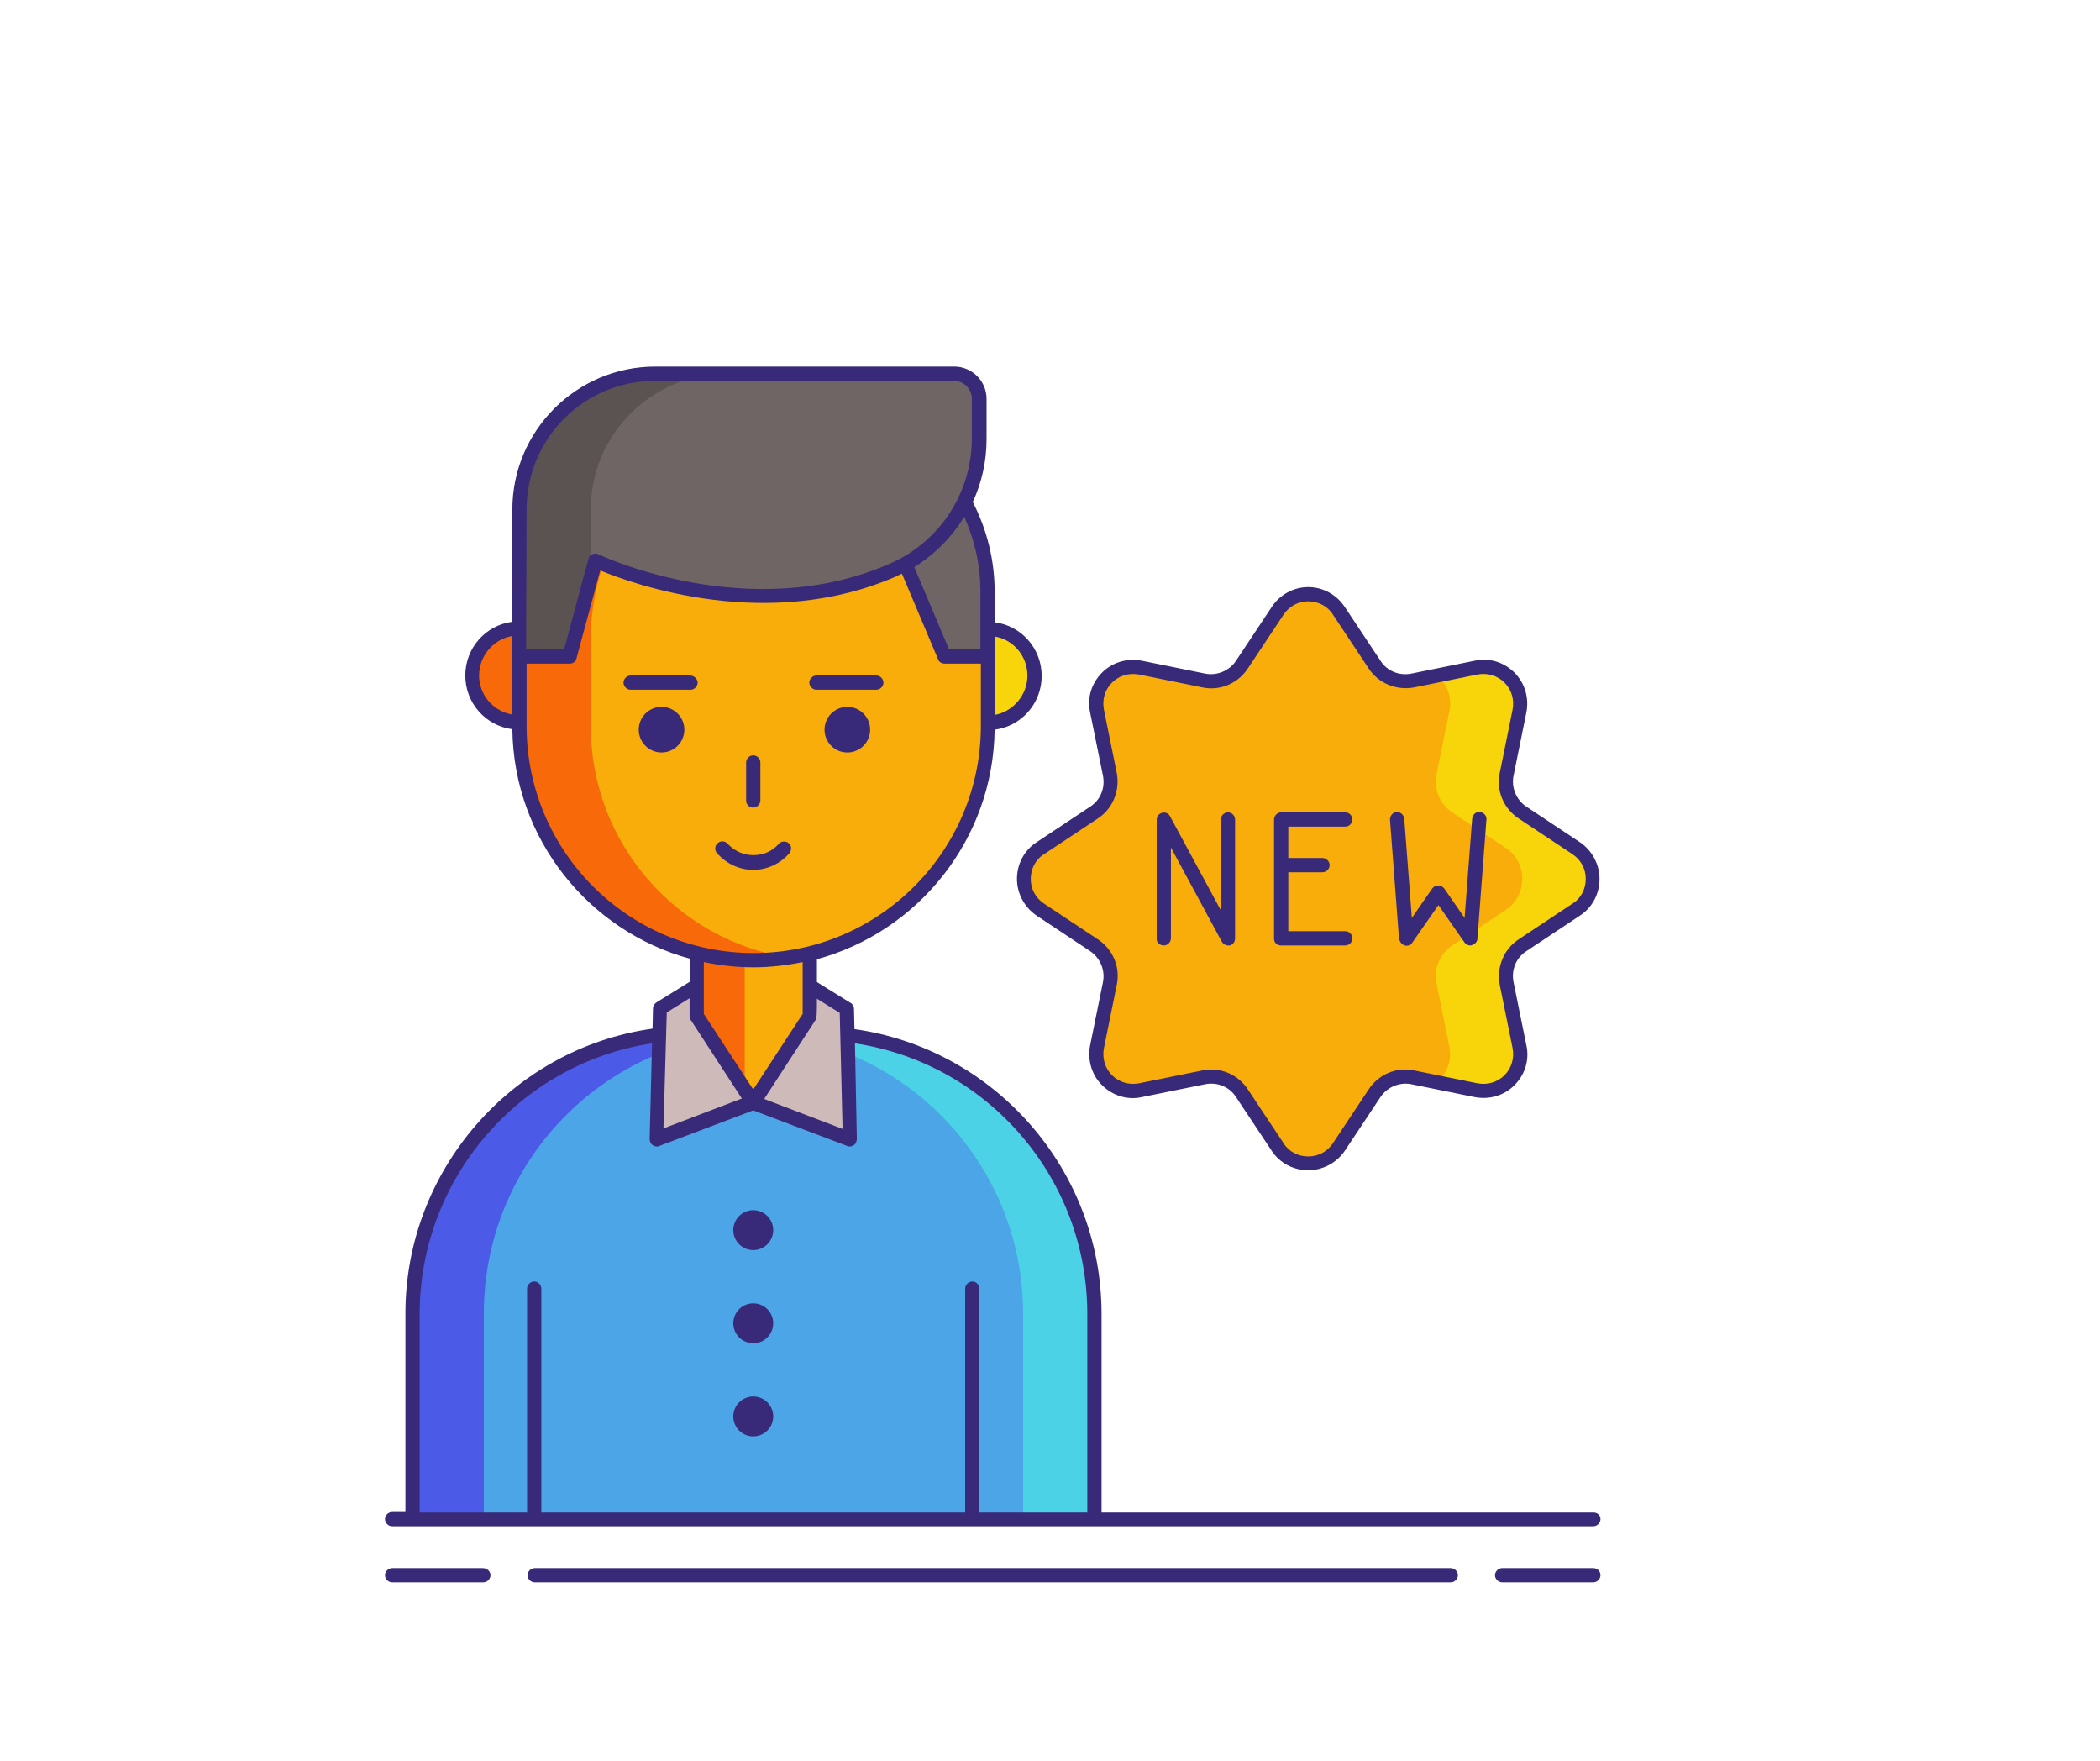 <svg xmlns="http://www.w3.org/2000/svg" xmlns:xlink="http://www.w3.org/1999/xlink" width="940" zoomAndPan="magnify" viewBox="0 0 705 591" height="788" preserveAspectRatio="xMidYMid meet" version="1.0"><defs><clipPath id="b35ea7a8f5"><path d="M 129.246 526 L 165 526 L 165 531.098 L 129.246 531.098 Z M 129.246 526 " clip-rule="nonzero"/></clipPath><clipPath id="1c533ba190"><path d="M 501 526 L 537.305 526 L 537.305 531.098 L 501 531.098 Z M 501 526 " clip-rule="nonzero"/></clipPath><clipPath id="569a654e84"><path d="M 177 526 L 490 526 L 490 531.098 L 177 531.098 Z M 177 526 " clip-rule="nonzero"/></clipPath><clipPath id="b7cef7de0c"><path d="M 129.246 123.039 L 537.305 123.039 L 537.305 513 L 129.246 513 Z M 129.246 123.039 " clip-rule="nonzero"/></clipPath></defs><path fill="#4ca5e7" d="M 229.586 346.848 C 179.016 348.441 138.5 389.918 138.5 440.965 L 138.5 510.039 L 367.414 510.039 L 367.414 440.965 C 367.414 389.918 326.895 348.441 276.324 346.848 Z M 229.586 346.848 " fill-opacity="1" fill-rule="nonzero"/><path fill="#4cd2e7" d="M 276.328 346.848 L 252.398 346.848 C 302.965 348.441 343.484 389.918 343.484 440.965 L 343.484 510.039 L 367.414 510.039 L 367.414 440.965 C 367.414 389.918 326.895 348.441 276.328 346.848 Z M 276.328 346.848 " fill-opacity="1" fill-rule="nonzero"/><path fill="#4c5be7" d="M 253.516 346.848 L 229.586 346.848 C 179.016 348.441 138.5 389.918 138.5 440.965 L 138.5 510.039 L 162.426 510.039 L 162.426 440.965 C 162.426 389.918 202.945 348.441 253.516 346.848 Z M 253.516 346.848 " fill-opacity="1" fill-rule="nonzero"/><path fill="#f8ad0a" d="M 234.051 309.039 L 271.859 309.039 L 271.859 369.98 L 234.051 369.98 Z M 234.051 309.039 " fill-opacity="1" fill-rule="nonzero"/><path fill="#f8690a" d="M 234.051 309.039 L 250.004 309.039 L 250.004 369.98 L 234.051 369.98 Z M 234.051 309.039 " fill-opacity="1" fill-rule="nonzero"/><path fill="#f8690a" d="M 190.184 226.727 C 190.184 227.766 190.082 228.793 189.879 229.809 C 189.68 230.824 189.379 231.812 188.98 232.77 C 188.586 233.73 188.098 234.641 187.523 235.5 C 186.945 236.363 186.293 237.16 185.559 237.895 C 184.824 238.629 184.027 239.281 183.164 239.859 C 182.305 240.434 181.395 240.922 180.434 241.316 C 179.477 241.715 178.488 242.016 177.473 242.215 C 176.453 242.418 175.43 242.52 174.391 242.52 C 173.355 242.52 172.328 242.418 171.309 242.215 C 170.293 242.016 169.305 241.715 168.348 241.316 C 167.391 240.922 166.48 240.434 165.617 239.859 C 164.754 239.281 163.957 238.629 163.223 237.895 C 162.492 237.16 161.836 236.363 161.262 235.5 C 160.684 234.641 160.199 233.73 159.801 232.77 C 159.402 231.812 159.105 230.824 158.902 229.809 C 158.699 228.793 158.598 227.766 158.598 226.727 C 158.598 225.691 158.699 224.664 158.902 223.645 C 159.105 222.629 159.402 221.641 159.801 220.684 C 160.199 219.727 160.684 218.816 161.262 217.953 C 161.836 217.09 162.492 216.293 163.223 215.559 C 163.957 214.828 164.754 214.172 165.617 213.598 C 166.48 213.02 167.391 212.535 168.348 212.137 C 169.305 211.738 170.293 211.441 171.309 211.238 C 172.328 211.035 173.355 210.934 174.391 210.934 C 175.43 210.934 176.453 211.035 177.473 211.238 C 178.488 211.441 179.477 211.738 180.434 212.137 C 181.395 212.535 182.305 213.02 183.164 213.598 C 184.027 214.172 184.824 214.828 185.559 215.559 C 186.293 216.293 186.945 217.09 187.523 217.953 C 188.098 218.816 188.586 219.727 188.98 220.684 C 189.379 221.641 189.68 222.629 189.879 223.645 C 190.082 224.664 190.184 225.691 190.184 226.727 Z M 190.184 226.727 " fill-opacity="1" fill-rule="nonzero"/><path fill="#f8d50a" d="M 347.312 226.727 C 347.312 227.766 347.211 228.793 347.012 229.809 C 346.809 230.824 346.508 231.812 346.113 232.77 C 345.715 233.73 345.227 234.641 344.652 235.5 C 344.074 236.363 343.422 237.16 342.688 237.895 C 341.953 238.629 341.156 239.281 340.297 239.859 C 339.434 240.434 338.523 240.922 337.566 241.316 C 336.605 241.715 335.617 242.016 334.602 242.215 C 333.586 242.418 332.559 242.52 331.52 242.52 C 330.484 242.52 329.457 242.418 328.441 242.215 C 327.422 242.016 326.434 241.715 325.477 241.316 C 324.52 240.922 323.609 240.434 322.746 239.859 C 321.887 239.281 321.086 238.629 320.355 237.895 C 319.621 237.16 318.965 236.363 318.391 235.5 C 317.812 234.641 317.328 233.73 316.93 232.77 C 316.535 231.812 316.234 230.824 316.031 229.809 C 315.828 228.793 315.727 227.766 315.727 226.727 C 315.727 225.691 315.828 224.664 316.031 223.645 C 316.234 222.629 316.535 221.641 316.93 220.684 C 317.328 219.727 317.812 218.816 318.391 217.953 C 318.965 217.09 319.621 216.293 320.355 215.559 C 321.086 214.828 321.887 214.172 322.746 213.598 C 323.609 213.02 324.52 212.535 325.477 212.137 C 326.434 211.738 327.422 211.441 328.441 211.238 C 329.457 211.035 330.484 210.934 331.52 210.934 C 332.559 210.934 333.586 211.035 334.602 211.238 C 335.621 211.441 336.605 211.738 337.566 212.137 C 338.523 212.535 339.434 213.02 340.297 213.598 C 341.156 214.172 341.953 214.828 342.688 215.559 C 343.422 216.293 344.078 217.09 344.652 217.953 C 345.227 218.816 345.715 219.727 346.113 220.684 C 346.508 221.641 346.809 222.629 347.012 223.645 C 347.211 224.664 347.312 225.691 347.312 226.727 Z M 347.312 226.727 " fill-opacity="1" fill-rule="nonzero"/><path fill="#f8ad0a" d="M 252.875 322.281 C 209.484 322.281 174.23 287.027 174.23 243.637 L 174.23 214.762 C 174.23 171.371 209.484 136.117 252.875 136.117 C 296.266 136.117 331.52 171.371 331.52 214.762 L 331.52 243.797 C 331.52 287.027 296.266 322.281 252.875 322.281 Z M 252.875 322.281 " fill-opacity="1" fill-rule="nonzero"/><path fill="#f8690a" d="M 198.32 243.637 L 198.32 214.762 C 198.32 175.359 227.191 142.816 265 137.074 C 261.172 136.438 257.184 136.117 253.035 136.117 C 209.645 136.117 174.391 171.371 174.391 214.762 L 174.391 243.797 C 174.391 287.188 209.645 322.441 253.035 322.441 C 257.184 322.441 261.172 322.121 265 321.484 C 227.191 315.582 198.32 283.039 198.32 243.637 Z M 198.32 243.637 " fill-opacity="1" fill-rule="nonzero"/><path fill="#392a79" d="M 229.746 244.914 C 229.746 245.414 229.695 245.914 229.598 246.406 C 229.5 246.898 229.355 247.379 229.164 247.844 C 228.969 248.309 228.734 248.75 228.453 249.168 C 228.176 249.586 227.859 249.973 227.504 250.328 C 227.148 250.684 226.762 251 226.344 251.281 C 225.926 251.559 225.484 251.793 225.02 251.988 C 224.555 252.18 224.074 252.324 223.582 252.422 C 223.09 252.52 222.59 252.57 222.09 252.57 C 221.586 252.57 221.086 252.52 220.594 252.422 C 220.102 252.324 219.621 252.18 219.156 251.988 C 218.695 251.793 218.254 251.559 217.836 251.281 C 217.418 251 217.031 250.684 216.676 250.328 C 216.32 249.973 216 249.586 215.723 249.168 C 215.441 248.75 215.207 248.309 215.016 247.844 C 214.82 247.379 214.676 246.898 214.578 246.406 C 214.48 245.914 214.43 245.414 214.43 244.914 C 214.43 244.41 214.48 243.91 214.578 243.418 C 214.676 242.926 214.82 242.445 215.016 241.984 C 215.207 241.52 215.441 241.078 215.723 240.66 C 216 240.242 216.32 239.855 216.676 239.5 C 217.031 239.145 217.418 238.824 217.836 238.547 C 218.254 238.266 218.695 238.031 219.156 237.84 C 219.621 237.645 220.102 237.5 220.594 237.402 C 221.086 237.305 221.586 237.254 222.09 237.254 C 222.59 237.254 223.09 237.305 223.582 237.402 C 224.074 237.5 224.555 237.645 225.02 237.84 C 225.484 238.031 225.926 238.266 226.344 238.547 C 226.762 238.824 227.148 239.145 227.504 239.5 C 227.859 239.855 228.176 240.242 228.453 240.66 C 228.734 241.078 228.969 241.52 229.164 241.984 C 229.355 242.445 229.5 242.926 229.598 243.418 C 229.695 243.91 229.746 244.41 229.746 244.914 Z M 229.746 244.914 " fill-opacity="1" fill-rule="nonzero"/><path fill="#392a79" d="M 292.117 244.914 C 292.117 245.414 292.07 245.914 291.973 246.406 C 291.875 246.898 291.727 247.379 291.535 247.844 C 291.344 248.309 291.109 248.75 290.828 249.168 C 290.551 249.586 290.23 249.973 289.875 250.328 C 289.52 250.684 289.133 251 288.715 251.281 C 288.297 251.559 287.855 251.793 287.391 251.988 C 286.926 252.18 286.449 252.324 285.957 252.422 C 285.461 252.52 284.965 252.57 284.461 252.57 C 283.961 252.57 283.461 252.52 282.969 252.422 C 282.477 252.324 281.996 252.18 281.531 251.988 C 281.066 251.793 280.625 251.559 280.207 251.281 C 279.789 251 279.402 250.684 279.047 250.328 C 278.691 249.973 278.375 249.586 278.094 249.168 C 277.816 248.75 277.578 248.309 277.387 247.844 C 277.195 247.379 277.051 246.898 276.953 246.406 C 276.855 245.914 276.805 245.414 276.805 244.914 C 276.805 244.41 276.855 243.91 276.953 243.418 C 277.051 242.926 277.195 242.445 277.387 241.984 C 277.578 241.52 277.816 241.078 278.094 240.66 C 278.375 240.242 278.691 239.855 279.047 239.5 C 279.402 239.145 279.789 238.824 280.207 238.547 C 280.625 238.266 281.066 238.031 281.531 237.84 C 281.996 237.645 282.477 237.5 282.969 237.402 C 283.461 237.305 283.961 237.254 284.461 237.254 C 284.965 237.254 285.461 237.305 285.957 237.402 C 286.449 237.5 286.926 237.645 287.391 237.84 C 287.855 238.031 288.297 238.266 288.715 238.547 C 289.133 238.824 289.52 239.145 289.875 239.5 C 290.23 239.855 290.551 240.242 290.828 240.66 C 291.109 241.078 291.344 241.52 291.535 241.984 C 291.727 242.445 291.875 242.926 291.973 243.418 C 292.07 243.91 292.117 244.41 292.117 244.914 Z M 292.117 244.914 " fill-opacity="1" fill-rule="nonzero"/><path fill="#392a79" d="M 259.578 412.891 C 259.578 413.332 259.535 413.766 259.449 414.199 C 259.363 414.629 259.234 415.047 259.066 415.453 C 258.898 415.859 258.691 416.246 258.445 416.613 C 258.203 416.977 257.926 417.316 257.613 417.629 C 257.305 417.938 256.965 418.215 256.598 418.461 C 256.234 418.707 255.848 418.91 255.441 419.082 C 255.035 419.25 254.613 419.375 254.184 419.461 C 253.75 419.547 253.316 419.59 252.875 419.59 C 252.438 419.59 252 419.547 251.57 419.461 C 251.137 419.375 250.719 419.25 250.312 419.082 C 249.906 418.91 249.52 418.707 249.152 418.461 C 248.789 418.215 248.449 417.938 248.141 417.629 C 247.828 417.316 247.551 416.977 247.305 416.613 C 247.062 416.246 246.855 415.859 246.688 415.453 C 246.52 415.047 246.391 414.629 246.305 414.199 C 246.219 413.766 246.176 413.332 246.176 412.891 C 246.176 412.449 246.219 412.016 246.305 411.582 C 246.391 411.152 246.52 410.734 246.688 410.328 C 246.855 409.918 247.062 409.535 247.305 409.168 C 247.551 408.801 247.828 408.465 248.141 408.152 C 248.449 407.84 248.789 407.562 249.152 407.32 C 249.52 407.074 249.906 406.867 250.312 406.699 C 250.719 406.531 251.137 406.406 251.57 406.32 C 252 406.234 252.438 406.191 252.875 406.191 C 253.316 406.191 253.75 406.234 254.184 406.32 C 254.613 406.406 255.035 406.531 255.441 406.699 C 255.848 406.867 256.234 407.074 256.598 407.32 C 256.965 407.562 257.305 407.84 257.613 408.152 C 257.926 408.465 258.203 408.801 258.445 409.168 C 258.691 409.535 258.898 409.918 259.066 410.328 C 259.234 410.734 259.363 411.152 259.449 411.582 C 259.535 412.016 259.578 412.449 259.578 412.891 Z M 259.578 412.891 " fill-opacity="1" fill-rule="nonzero"/><path fill="#392a79" d="M 259.578 444.156 C 259.578 444.598 259.535 445.031 259.449 445.465 C 259.363 445.895 259.234 446.312 259.066 446.723 C 258.898 447.129 258.691 447.512 258.445 447.879 C 258.203 448.246 257.926 448.582 257.613 448.895 C 257.305 449.207 256.965 449.484 256.598 449.727 C 256.234 449.973 255.848 450.18 255.441 450.348 C 255.035 450.516 254.613 450.641 254.184 450.727 C 253.75 450.812 253.316 450.855 252.875 450.855 C 252.438 450.855 252 450.812 251.57 450.727 C 251.137 450.641 250.719 450.516 250.312 450.348 C 249.906 450.18 249.52 449.973 249.152 449.727 C 248.789 449.484 248.449 449.207 248.141 448.895 C 247.828 448.582 247.551 448.246 247.305 447.879 C 247.062 447.512 246.855 447.129 246.688 446.723 C 246.52 446.312 246.391 445.895 246.305 445.465 C 246.219 445.031 246.176 444.598 246.176 444.156 C 246.176 443.719 246.219 443.281 246.305 442.852 C 246.391 442.418 246.52 442 246.688 441.594 C 246.855 441.188 247.062 440.801 247.305 440.434 C 247.551 440.07 247.828 439.73 248.141 439.418 C 248.449 439.109 248.789 438.832 249.152 438.586 C 249.52 438.34 249.906 438.137 250.312 437.969 C 250.719 437.797 251.137 437.672 251.57 437.586 C 252 437.5 252.438 437.457 252.875 437.457 C 253.316 437.457 253.75 437.5 254.184 437.586 C 254.613 437.672 255.035 437.797 255.441 437.969 C 255.848 438.137 256.234 438.34 256.598 438.586 C 256.965 438.832 257.305 439.109 257.613 439.418 C 257.926 439.73 258.203 440.07 258.445 440.434 C 258.691 440.801 258.898 441.188 259.066 441.594 C 259.234 442 259.363 442.418 259.449 442.852 C 259.535 443.281 259.578 443.719 259.578 444.156 Z M 259.578 444.156 " fill-opacity="1" fill-rule="nonzero"/><path fill="#392a79" d="M 259.578 475.422 C 259.578 475.863 259.535 476.301 259.449 476.73 C 259.363 477.16 259.234 477.582 259.066 477.988 C 258.898 478.395 258.691 478.781 258.445 479.145 C 258.203 479.512 257.926 479.852 257.613 480.16 C 257.305 480.473 256.965 480.75 256.598 480.992 C 256.234 481.238 255.848 481.445 255.441 481.613 C 255.035 481.781 254.613 481.91 254.184 481.996 C 253.75 482.082 253.316 482.125 252.875 482.125 C 252.438 482.125 252 482.082 251.57 481.996 C 251.137 481.91 250.719 481.781 250.312 481.613 C 249.906 481.445 249.52 481.238 249.152 480.992 C 248.789 480.75 248.449 480.473 248.141 480.16 C 247.828 479.852 247.551 479.512 247.305 479.145 C 247.062 478.781 246.855 478.395 246.688 477.988 C 246.52 477.582 246.391 477.16 246.305 476.73 C 246.219 476.301 246.176 475.863 246.176 475.422 C 246.176 474.984 246.219 474.547 246.305 474.117 C 246.391 473.684 246.52 473.266 246.688 472.859 C 246.855 472.453 247.062 472.066 247.305 471.699 C 247.551 471.336 247.828 470.996 248.141 470.688 C 248.449 470.375 248.789 470.098 249.152 469.852 C 249.52 469.609 249.906 469.402 250.312 469.234 C 250.719 469.066 251.137 468.938 251.57 468.852 C 252 468.766 252.438 468.723 252.875 468.723 C 253.316 468.723 253.75 468.766 254.184 468.852 C 254.613 468.938 255.035 469.066 255.441 469.234 C 255.848 469.402 256.234 469.609 256.598 469.852 C 256.965 470.098 257.305 470.375 257.613 470.688 C 257.926 470.996 258.203 471.336 258.445 471.699 C 258.691 472.066 258.898 472.453 259.066 472.859 C 259.234 473.266 259.363 473.684 259.449 474.117 C 259.535 474.547 259.578 474.984 259.578 475.422 Z M 259.578 475.422 " fill-opacity="1" fill-rule="nonzero"/><path fill="#cebab9" d="M 234.051 341.105 L 252.875 369.98 L 220.492 382.262 L 221.609 338.551 L 234.051 330.895 Z M 234.051 341.105 " fill-opacity="1" fill-rule="nonzero"/><path fill="#cebab9" d="M 271.859 341.105 L 252.875 369.98 L 285.418 382.262 L 284.301 338.551 L 271.859 330.895 Z M 271.859 341.105 " fill-opacity="1" fill-rule="nonzero"/><path fill="#706565" d="M 302.168 185.09 L 317.004 220.348 L 331.52 220.348 L 331.52 198.332 C 331.52 185.73 327.691 173.605 320.672 163.238 Z M 302.168 185.09 " fill-opacity="1" fill-rule="nonzero"/><path fill="#706565" d="M 174.391 220.348 L 191.301 220.348 L 199.914 188.281 C 199.914 188.281 250.961 212.848 300.094 191.312 C 317.484 183.656 328.809 166.27 328.809 147.285 L 328.809 133.887 C 328.809 129.098 324.98 125.43 320.355 125.43 L 220.016 125.43 C 194.809 125.43 174.391 145.848 174.391 171.055 C 174.391 171.055 174.391 220.348 174.391 220.348 Z M 174.391 220.348 " fill-opacity="1" fill-rule="nonzero"/><path fill="#5b5252" d="M 243.941 125.43 L 220.016 125.43 C 194.809 125.43 174.391 145.848 174.391 171.055 L 174.391 220.348 L 191.301 220.348 L 198.32 194.344 L 198.32 171.055 C 198.32 145.848 218.738 125.43 243.941 125.43 Z M 243.941 125.43 " fill-opacity="1" fill-rule="nonzero"/><path fill="#f8ad0a" d="M 449.727 204.871 L 461.691 222.898 C 464.562 227.047 469.508 229.281 474.453 228.164 L 495.672 223.855 C 504.445 222.102 512.102 229.758 510.348 238.531 L 506.039 259.75 C 505.082 264.695 507.156 269.797 511.305 272.512 L 529.328 284.473 C 536.668 289.418 536.668 300.266 529.328 305.211 L 511.305 317.176 C 507.156 320.047 504.922 324.992 506.039 329.938 L 510.348 351.156 C 512.102 359.93 504.445 367.586 495.672 365.832 L 474.453 361.523 C 469.508 360.566 464.402 362.641 461.691 366.789 L 449.727 384.812 C 444.781 392.152 433.934 392.152 428.988 384.812 L 417.023 366.789 C 414.152 362.641 409.207 360.406 404.262 361.523 L 383.047 365.832 C 374.273 367.586 366.617 359.93 368.371 351.156 L 372.68 329.938 C 373.637 324.992 371.562 319.887 367.414 317.176 L 349.387 305.211 C 342.051 300.266 342.051 289.418 349.387 284.473 L 367.414 272.512 C 371.562 269.641 373.793 264.695 372.68 259.75 L 368.371 238.531 C 366.617 229.758 374.273 222.102 383.047 223.855 L 404.262 228.164 C 409.207 229.121 414.312 227.047 417.023 222.898 L 428.988 204.871 C 433.934 197.535 444.781 197.535 449.727 204.871 Z M 449.727 204.871 " fill-opacity="1" fill-rule="nonzero"/><path fill="#f8d50a" d="M 529.488 284.633 L 511.465 272.668 C 507.316 269.797 505.082 264.852 506.199 259.906 L 510.504 238.691 C 512.262 229.918 504.602 222.262 495.828 224.016 L 482.43 226.727 C 485.781 229.438 487.535 233.906 486.578 238.691 L 482.27 259.906 C 481.312 264.852 483.387 269.957 487.535 272.668 L 505.562 284.633 C 512.898 289.578 512.898 300.426 505.562 305.371 L 487.535 317.336 C 483.387 320.207 481.152 325.152 482.27 330.098 L 486.578 351.316 C 487.535 356.102 485.621 360.406 482.43 363.277 L 495.828 365.992 C 504.602 367.746 512.262 360.09 510.504 351.316 L 506.199 330.098 C 505.242 325.152 507.316 320.047 511.465 317.336 L 529.488 305.371 C 536.828 300.426 536.828 289.578 529.488 284.633 Z M 529.488 284.633 " fill-opacity="1" fill-rule="nonzero"/><g clip-path="url(#b35ea7a8f5)"><path fill="#392a79" d="M 162.109 526.312 L 131.641 526.312 C 130.363 526.312 129.246 527.43 129.246 528.703 C 129.246 529.98 130.363 531.098 131.641 531.098 L 162.266 531.098 C 163.543 531.098 164.66 529.98 164.66 528.703 C 164.66 527.43 163.543 526.312 162.109 526.312 Z M 162.109 526.312 " fill-opacity="1" fill-rule="nonzero"/></g><g clip-path="url(#1c533ba190)"><path fill="#392a79" d="M 534.914 526.312 L 504.285 526.312 C 503.008 526.312 501.891 527.43 501.891 528.703 C 501.891 529.98 503.008 531.098 504.285 531.098 L 534.914 531.098 C 536.188 531.098 537.305 529.98 537.305 528.703 C 537.305 527.43 536.348 526.312 534.914 526.312 Z M 534.914 526.312 " fill-opacity="1" fill-rule="nonzero"/></g><g clip-path="url(#569a654e84)"><path fill="#392a79" d="M 487.055 526.312 L 179.496 526.312 C 178.219 526.312 177.102 527.43 177.102 528.703 C 177.102 529.98 178.219 531.098 179.496 531.098 L 487.055 531.098 C 488.332 531.098 489.449 529.98 489.449 528.703 C 489.449 527.43 488.332 526.312 487.055 526.312 Z M 487.055 526.312 " fill-opacity="1" fill-rule="nonzero"/></g><g clip-path="url(#b7cef7de0c)"><path fill="#392a79" d="M 534.914 507.648 L 369.805 507.648 L 369.805 440.965 C 369.805 392.949 334.234 352.113 286.855 345.414 L 286.695 338.551 C 286.695 337.754 286.215 336.957 285.578 336.637 L 274.254 329.621 L 274.254 321.961 C 308.23 312.711 333.434 281.762 333.914 244.914 C 342.848 243.797 349.707 236.141 349.707 226.887 C 349.707 217.633 342.848 209.977 333.914 208.859 L 333.914 198.492 C 333.914 188.121 331.363 177.754 326.574 168.5 C 329.605 161.961 331.203 154.781 331.203 147.445 L 331.203 133.887 C 331.203 127.824 326.258 123.039 320.355 123.039 L 220.016 123.039 C 193.535 123.039 172 144.574 172 171.055 L 172 208.699 C 163.066 209.816 156.207 217.477 156.207 226.727 C 156.207 235.98 163.066 243.637 172 244.754 C 172.477 281.602 197.68 312.551 231.66 321.805 L 231.66 329.461 L 220.332 336.48 C 219.695 336.957 219.219 337.594 219.219 338.395 L 219.059 345.254 C 171.68 351.953 136.105 392.949 136.105 440.809 L 136.105 507.488 L 131.641 507.488 C 130.363 507.488 129.246 508.605 129.246 509.879 C 129.246 511.156 130.363 512.273 131.641 512.273 L 534.914 512.273 C 536.188 512.273 537.305 511.156 537.305 509.879 C 537.305 508.605 536.348 507.648 534.914 507.648 Z M 274.254 335.203 L 281.91 339.988 L 282.867 378.91 L 256.547 368.863 L 273.773 342.383 C 274.094 342.062 274.094 341.582 274.094 341.105 C 274.254 341.105 274.254 335.203 274.254 335.203 Z M 344.922 226.727 C 344.922 233.266 340.137 238.852 333.914 239.969 L 333.914 213.645 C 340.137 214.602 344.922 220.188 344.922 226.727 Z M 329.129 198.332 L 329.129 217.953 L 318.602 217.953 L 306.953 190.355 C 313.812 186.047 319.559 180.305 323.703 173.445 C 327.215 181.262 329.129 189.719 329.129 198.332 Z M 176.785 171.055 C 176.785 147.125 196.086 127.824 220.016 127.824 L 320.195 127.824 C 323.547 127.824 326.258 130.535 326.258 133.887 L 326.258 147.125 C 326.258 165.312 315.57 181.742 298.977 189.078 C 251.602 209.977 201.512 186.367 200.871 186.047 C 200.234 185.73 199.438 185.73 198.797 186.047 C 198.16 186.367 197.68 186.848 197.523 187.645 L 189.387 217.953 L 176.625 217.953 L 176.625 214.762 Z M 160.832 226.727 C 160.832 220.188 165.617 214.602 171.84 213.488 L 171.84 239.809 C 165.617 238.691 160.832 233.266 160.832 226.727 Z M 176.785 243.637 L 176.785 222.738 L 191.301 222.738 C 192.418 222.738 193.375 221.941 193.535 220.984 L 201.512 191.473 C 212.676 196.098 257.82 212.371 301.051 193.387 C 301.691 193.066 302.168 192.75 302.809 192.59 L 314.93 221.305 C 315.25 222.262 316.207 222.738 317.164 222.738 L 329.289 222.738 L 329.289 243.637 C 329.289 285.59 295.148 319.887 253.035 319.887 C 210.922 319.887 176.785 285.75 176.785 243.637 Z M 252.875 324.676 C 258.461 324.676 264.043 324.035 269.465 322.918 L 269.465 340.309 L 252.875 365.672 L 236.285 340.309 L 236.285 322.918 C 241.711 324.035 247.293 324.676 252.875 324.676 Z M 223.844 339.828 L 231.5 335.043 L 231.5 340.945 C 231.5 341.426 231.66 341.902 231.82 342.223 L 249.047 368.703 L 222.727 378.754 Z M 328.809 507.648 L 328.809 432.512 C 328.809 431.234 327.691 430.117 326.418 430.117 C 325.141 430.117 324.023 431.234 324.023 432.512 L 324.023 507.648 L 181.73 507.648 L 181.73 432.512 C 181.73 431.234 180.613 430.117 179.336 430.117 C 178.059 430.117 176.945 431.234 176.945 432.512 L 176.945 507.648 L 140.891 507.648 L 140.891 440.965 C 140.891 395.66 174.391 356.898 218.898 350.199 L 218.102 382.262 C 218.102 383.059 218.418 383.855 219.059 384.336 C 219.535 384.656 220.016 384.812 220.492 384.812 C 220.812 384.812 221.133 384.812 221.289 384.656 L 252.875 372.691 L 284.461 384.656 C 284.781 384.812 285.102 384.812 285.258 384.812 C 285.738 384.812 286.215 384.656 286.695 384.336 C 287.332 383.855 287.652 383.059 287.652 382.262 L 287.016 350.199 C 331.68 356.898 365.02 395.504 365.02 440.965 L 365.02 507.648 Z M 328.809 507.648 " fill-opacity="1" fill-rule="nonzero"/></g><path fill="#392a79" d="M 252.875 271.074 C 254.152 271.074 255.27 269.957 255.27 268.684 L 255.27 255.918 C 255.27 254.645 254.152 253.527 252.875 253.527 C 251.602 253.527 250.484 254.645 250.484 255.918 L 250.484 268.684 C 250.484 270.117 251.602 271.074 252.875 271.074 Z M 252.875 271.074 " fill-opacity="1" fill-rule="nonzero"/><path fill="#392a79" d="M 231.66 226.727 L 211.719 226.727 C 210.441 226.727 209.328 227.844 209.328 229.121 C 209.328 230.395 210.441 231.512 211.719 231.512 L 231.82 231.512 C 233.094 231.512 234.211 230.395 234.211 229.121 C 234.211 227.844 232.938 226.727 231.66 226.727 Z M 231.66 226.727 " fill-opacity="1" fill-rule="nonzero"/><path fill="#392a79" d="M 274.094 231.512 L 294.191 231.512 C 295.469 231.512 296.586 230.395 296.586 229.121 C 296.586 227.844 295.469 226.727 294.191 226.727 L 274.094 226.727 C 272.816 226.727 271.699 227.844 271.699 229.121 C 271.699 230.395 272.816 231.512 274.094 231.512 Z M 274.094 231.512 " fill-opacity="1" fill-rule="nonzero"/><path fill="#392a79" d="M 265 286.391 C 265.797 285.43 265.797 283.836 264.84 283.039 C 263.883 282.242 262.289 282.242 261.492 283.199 C 259.258 285.75 256.227 287.027 252.875 287.027 C 249.527 287.027 246.496 285.59 244.262 283.199 C 243.465 282.242 241.871 282.082 240.91 283.039 C 239.953 283.836 239.797 285.43 240.754 286.391 C 243.785 289.898 248.25 291.973 252.875 291.973 C 257.504 291.973 261.969 289.898 265 286.391 Z M 265 286.391 " fill-opacity="1" fill-rule="nonzero"/><path fill="#392a79" d="M 370.285 260.387 C 371.082 264.375 369.488 268.523 365.977 270.754 L 347.953 282.719 C 343.805 285.43 341.41 290.059 341.41 295.004 C 341.41 299.949 343.965 304.574 347.953 307.285 L 365.977 319.25 C 369.328 321.484 371.082 325.633 370.285 329.621 L 365.977 350.836 C 365.02 355.781 366.457 360.727 369.965 364.234 C 373.477 367.746 378.582 369.34 383.367 368.223 L 404.582 363.918 C 408.57 363.121 412.719 364.715 414.953 368.223 L 426.914 386.25 C 429.629 390.398 434.254 392.789 439.199 392.789 C 444.145 392.789 448.77 390.238 451.48 386.25 L 463.445 368.223 C 465.68 364.875 469.828 363.121 473.816 363.918 L 495.031 368.223 C 499.977 369.18 504.922 367.746 508.434 364.234 C 511.941 360.727 513.535 355.781 512.422 350.836 L 508.113 329.621 C 507.316 325.633 508.91 321.484 512.422 319.25 L 530.445 307.285 C 534.594 304.574 536.988 299.949 536.988 295.004 C 536.988 290.059 534.434 285.43 530.445 282.719 L 512.422 270.754 C 509.07 268.523 507.316 264.375 508.113 260.387 L 512.422 239.168 C 513.379 234.227 511.941 229.281 508.434 225.77 C 504.922 222.262 499.977 220.664 495.031 221.781 L 473.816 226.09 C 469.828 226.887 465.68 225.293 463.445 221.781 L 451.48 203.754 C 448.77 199.609 444.145 197.055 439.199 197.055 C 434.254 197.055 429.629 199.609 426.914 203.754 L 414.953 221.781 C 412.719 225.133 408.57 226.887 404.582 226.09 L 383.367 221.781 C 378.422 220.824 373.477 222.262 369.965 225.77 C 366.457 229.281 364.863 234.227 365.977 239.168 Z M 373.316 229.121 C 375.707 226.727 379.059 225.77 382.41 226.406 L 403.625 230.715 C 409.527 231.992 415.59 229.438 418.941 224.336 L 430.902 206.309 C 432.816 203.438 435.848 201.84 439.199 201.84 C 442.551 201.84 445.738 203.438 447.496 206.309 L 459.457 224.336 C 462.809 229.438 468.871 231.832 474.773 230.715 L 495.988 226.406 C 499.34 225.77 502.688 226.727 505.082 229.121 C 507.477 231.512 508.434 234.863 507.793 238.211 L 503.488 259.43 C 502.211 265.332 504.762 271.395 509.867 274.742 L 527.895 286.707 C 530.766 288.621 532.359 291.652 532.359 295.004 C 532.359 298.352 530.766 301.543 527.895 303.297 L 509.867 315.262 C 504.762 318.613 502.371 324.676 503.488 330.578 L 507.793 351.793 C 508.434 355.145 507.477 358.492 505.082 360.887 C 502.688 363.277 499.34 364.234 495.988 363.598 L 474.773 359.289 C 468.871 358.016 462.809 360.566 459.457 365.672 L 447.496 383.699 C 445.578 386.57 442.551 388.164 439.199 388.164 C 435.848 388.164 432.66 386.57 430.902 383.699 L 418.941 365.672 C 416.227 361.523 411.602 358.973 406.656 358.973 C 405.699 358.973 404.742 359.133 403.625 359.289 L 382.41 363.598 C 379.059 364.234 375.707 363.277 373.316 360.887 C 370.922 358.492 369.965 355.145 370.605 351.793 L 374.91 330.578 C 376.188 324.676 373.637 318.613 368.531 315.262 L 350.504 303.297 C 347.633 301.383 346.039 298.352 346.039 295.004 C 346.039 291.652 347.633 288.461 350.504 286.707 L 368.531 274.742 C 373.637 271.395 376.027 265.332 374.91 259.43 L 370.605 238.211 C 369.965 234.703 370.922 231.512 373.316 229.121 Z M 373.316 229.121 " fill-opacity="1" fill-rule="nonzero"/><path fill="#392a79" d="M 430.105 317.336 L 451.641 317.336 C 452.918 317.336 454.035 316.219 454.035 314.941 C 454.035 313.668 452.918 312.551 451.641 312.551 L 432.5 312.551 L 432.5 292.77 L 443.984 292.77 C 445.262 292.77 446.379 291.652 446.379 290.375 C 446.379 289.102 445.262 287.984 443.984 287.984 L 432.5 287.984 L 432.5 277.457 L 451.641 277.457 C 452.918 277.457 454.035 276.34 454.035 275.062 C 454.035 273.785 452.918 272.668 451.641 272.668 L 430.105 272.668 C 428.828 272.668 427.715 273.785 427.715 275.062 L 427.715 315.102 C 427.715 316.379 428.672 317.336 430.105 317.336 Z M 430.105 317.336 " fill-opacity="1" fill-rule="nonzero"/><path fill="#392a79" d="M 390.703 317.336 C 391.98 317.336 393.098 316.219 393.098 314.941 L 393.098 284.473 L 410.164 316.059 C 410.645 316.859 411.441 317.336 412.238 317.336 C 412.398 317.336 412.559 317.336 412.879 317.336 C 413.996 317.016 414.633 316.059 414.633 314.941 L 414.633 275.062 C 414.633 273.785 413.516 272.668 412.238 272.668 C 410.965 272.668 409.848 273.785 409.848 275.062 L 409.848 305.531 L 392.777 273.945 C 392.301 272.988 391.184 272.512 390.066 272.828 C 388.949 273.148 388.312 274.105 388.312 275.223 L 388.312 315.262 C 388.312 316.379 389.43 317.336 390.703 317.336 Z M 390.703 317.336 " fill-opacity="1" fill-rule="nonzero"/><path fill="#392a79" d="M 471.582 317.336 C 472.539 317.656 473.656 317.176 474.133 316.379 L 482.91 303.777 L 491.684 316.379 C 492.16 317.016 492.797 317.336 493.598 317.336 C 493.758 317.336 494.074 317.336 494.234 317.176 C 495.191 316.859 495.988 316.059 495.988 315.102 L 499.02 275.062 C 499.18 273.785 498.062 272.668 496.785 272.512 C 495.512 272.352 494.395 273.469 494.234 274.742 L 491.684 308.082 L 484.824 298.195 C 483.867 296.918 481.793 296.918 480.836 298.195 L 473.977 308.082 L 471.422 274.742 C 471.262 273.469 470.145 272.512 468.871 272.512 C 467.594 272.668 466.637 273.785 466.637 275.062 L 469.668 315.102 C 469.988 316.219 470.625 317.016 471.582 317.336 Z M 471.582 317.336 " fill-opacity="1" fill-rule="nonzero"/></svg>